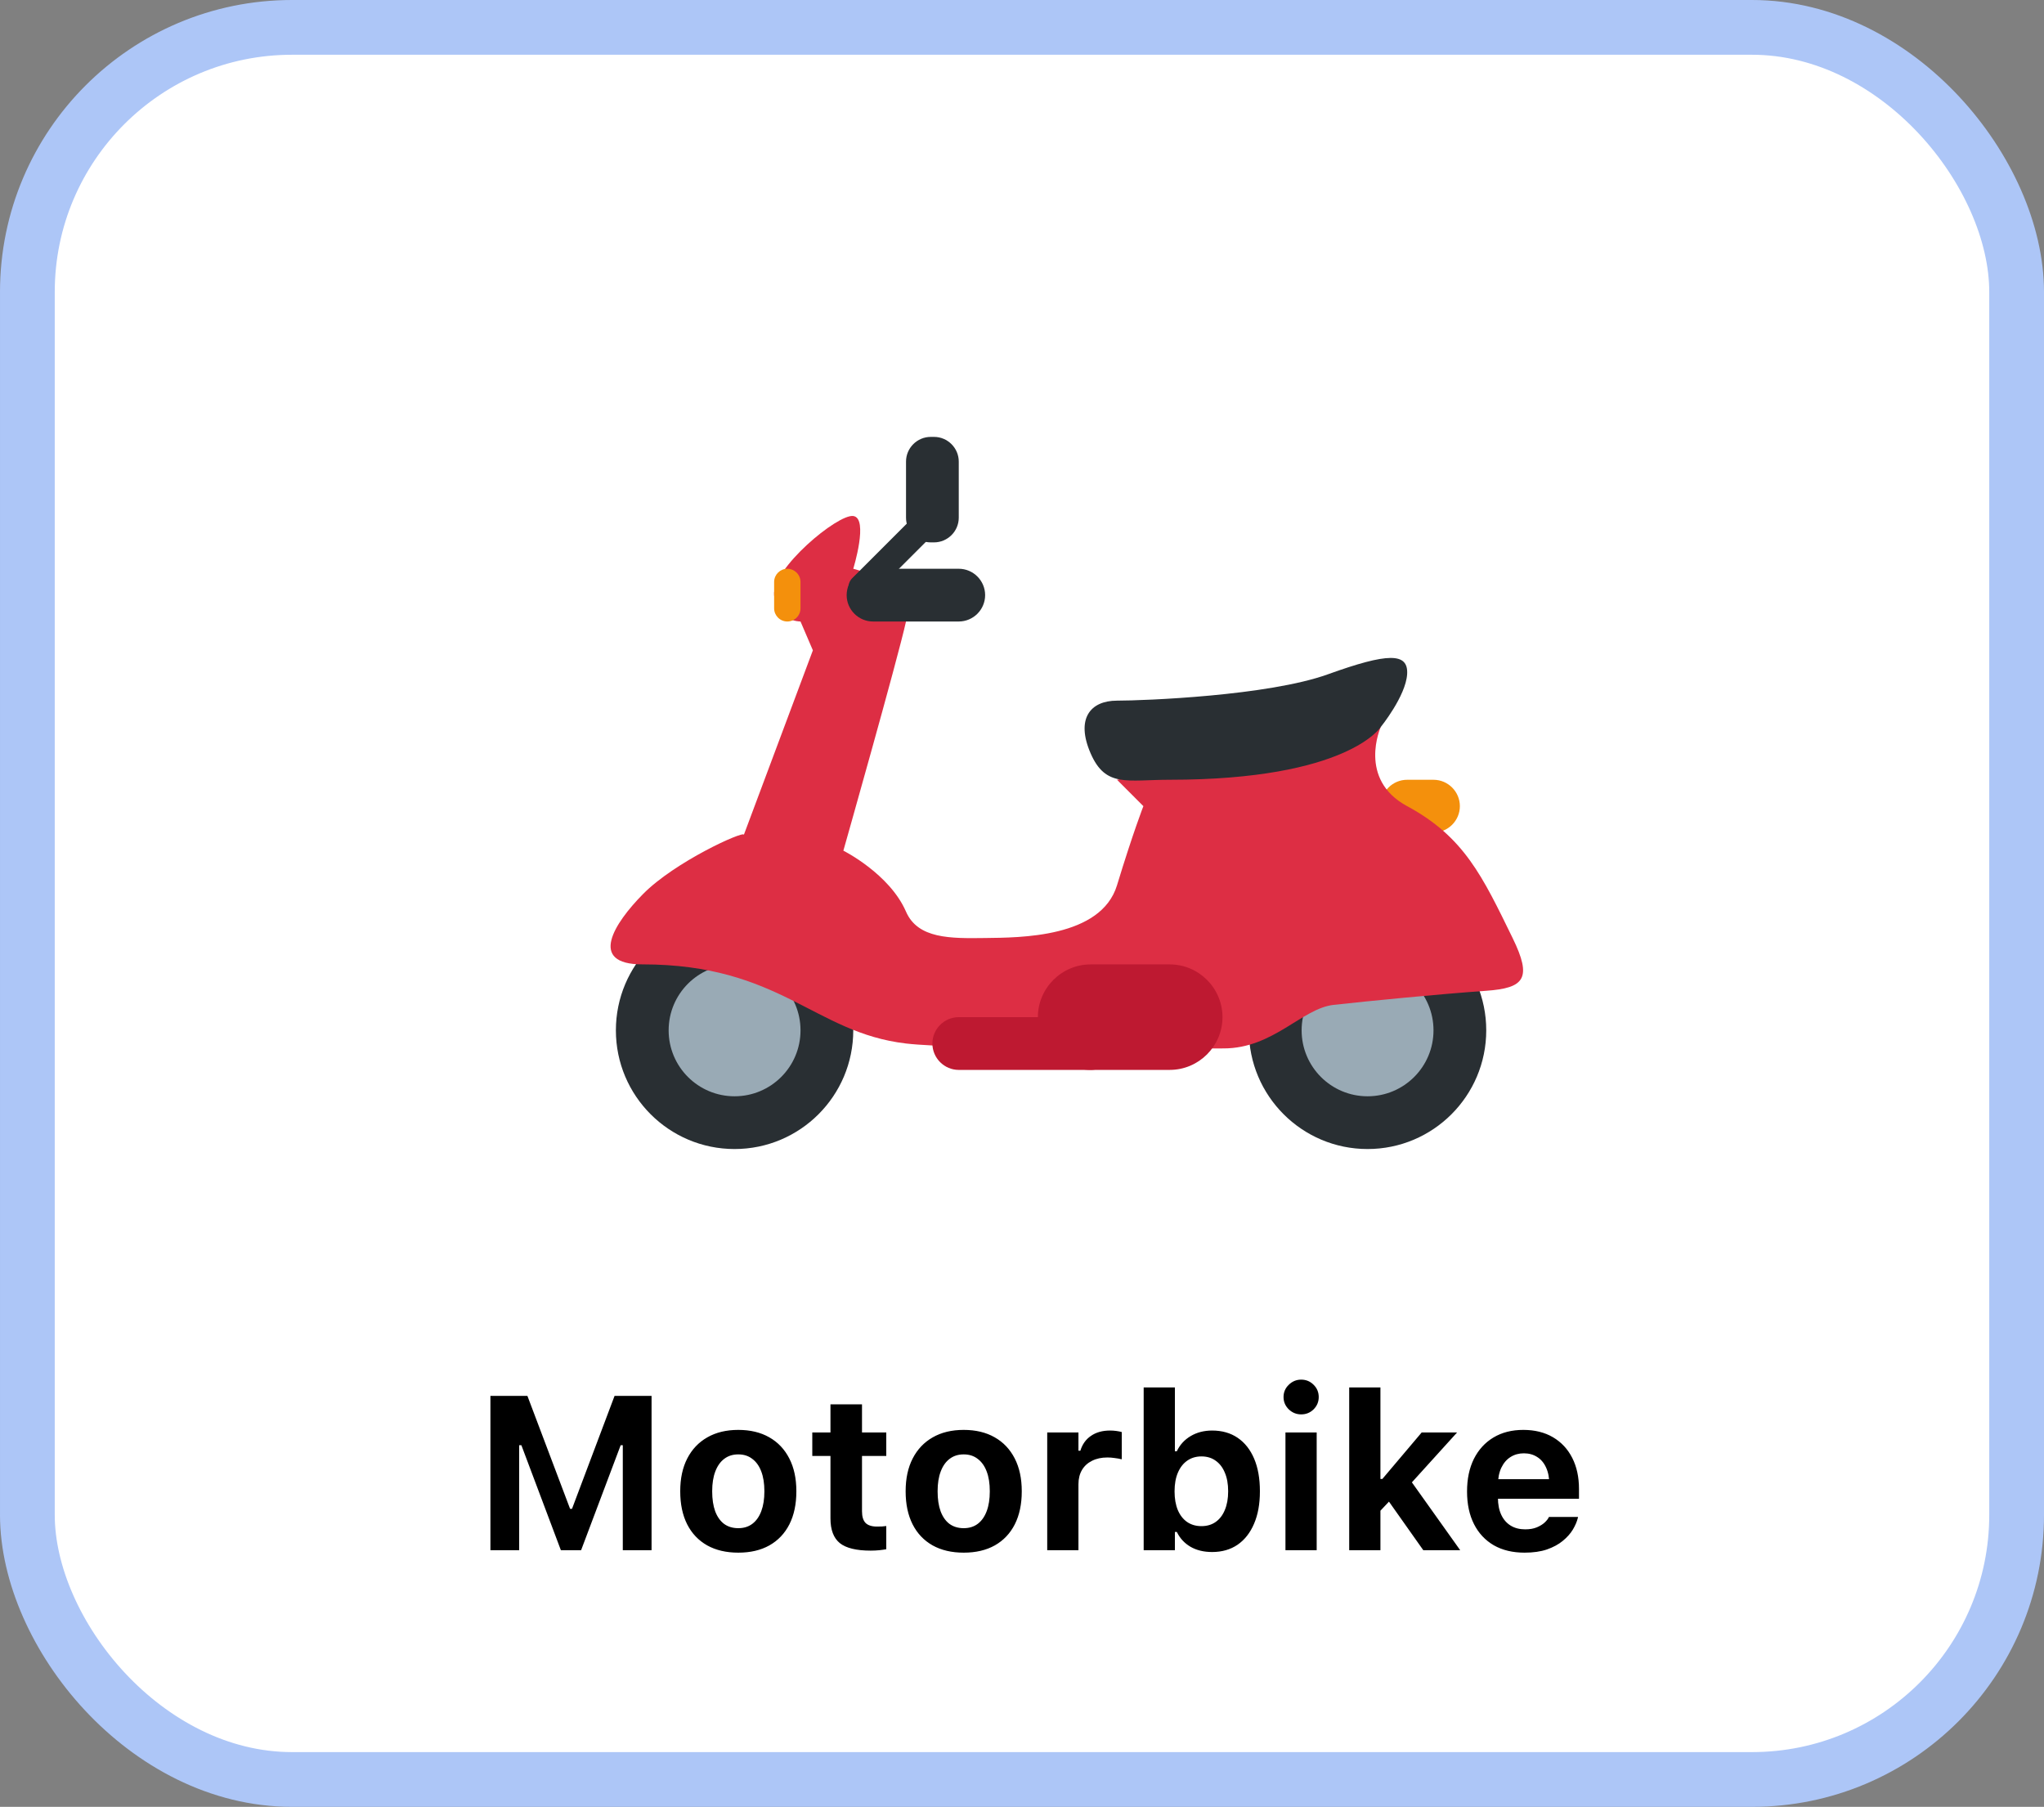 <svg width="112" height="99" viewBox="0 0 112 99" fill="none" xmlns="http://www.w3.org/2000/svg">
<rect x="0" y="0" width="112" height="99" fill="#808080" stroke="none"/>
<rect x="1.5" y="1.5" width="109" height="96" rx="14.5" fill="white" stroke="#ADC6F7" stroke-width="3"/>
<path d="M78.548 45.615H77.102C76.308 45.615 75.657 44.965 75.657 44.17C75.657 43.375 76.308 42.725 77.102 42.725H78.548C79.342 42.725 79.993 43.375 79.993 44.17C79.993 44.965 79.342 45.615 78.548 45.615Z" fill="#F4900C"/>
<path d="M46.754 56.453C46.754 60.045 43.842 62.957 40.25 62.957C36.659 62.957 33.747 60.045 33.747 56.453C33.747 52.862 36.659 49.95 40.25 49.95C43.842 49.95 46.754 52.862 46.754 56.453ZM81.438 56.453C81.438 60.045 78.526 62.957 74.934 62.957C71.343 62.957 68.431 60.045 68.431 56.453C68.431 52.862 71.343 49.95 74.934 49.95C78.526 49.95 81.438 52.862 81.438 56.453Z" fill="#292F33"/>
<path d="M43.864 56.454C43.864 58.45 42.246 60.067 40.251 60.067C38.255 60.067 36.638 58.45 36.638 56.454C36.638 54.458 38.255 52.841 40.251 52.841C42.246 52.841 43.864 54.458 43.864 56.454ZM78.548 56.454C78.548 58.45 76.93 60.067 74.935 60.067C72.939 60.067 71.322 58.45 71.322 56.454C71.322 54.458 72.939 52.841 74.935 52.841C76.93 52.841 78.548 54.458 78.548 56.454Z" fill="#99AAB5"/>
<path d="M40.762 45.733L44.541 35.633L43.864 34.053C43.864 34.053 42.54 34.065 42.418 32.608C42.298 31.153 45.898 28.159 46.754 28.273C47.611 28.388 46.754 31.163 46.754 31.163C46.754 31.163 50.107 31.968 49.644 34.053C49.183 36.14 46.212 46.609 46.212 46.609C46.212 46.609 48.741 47.873 49.644 49.95C50.293 51.442 52.074 51.421 53.98 51.395C55.886 51.372 60.328 51.385 61.206 48.505C62.081 45.628 62.651 44.17 62.651 44.17L61.206 42.724L75.657 39.834C75.657 39.834 74.37 42.698 77.103 44.17C80.236 45.859 81.236 48.027 82.883 51.395C83.966 53.612 83.531 54.137 81.438 54.286C78.633 54.488 75.021 54.844 73.07 55.059C71.341 55.253 69.77 57.444 67.053 57.444C64.336 57.444 52.526 57.514 49.644 57.175C44.592 56.584 42.768 52.839 35.193 52.839C32.198 52.839 33.661 50.58 35.233 48.988C36.98 47.216 40.726 45.519 40.762 45.733" fill="#DD2E44"/>
<path d="M64.096 58.621H59.761C58.171 58.621 56.87 57.321 56.87 55.731C56.87 54.142 58.171 52.841 59.761 52.841H64.096C65.686 52.841 66.986 54.142 66.986 55.731C66.986 57.321 65.686 58.621 64.096 58.621Z" fill="#BE1931"/>
<path d="M59.761 58.622H52.535C51.74 58.622 51.09 57.971 51.09 57.177C51.09 56.382 51.74 55.731 52.535 55.731H59.761C60.556 55.731 61.206 56.382 61.206 57.177C61.206 57.971 60.556 58.622 59.761 58.622Z" fill="#BE1931"/>
<path d="M64.096 42.724C61.758 42.724 60.583 43.167 59.761 41.279C58.939 39.392 59.732 38.389 61.206 38.389C62.68 38.389 69.484 38.127 72.767 36.944C76.051 35.76 77.18 35.743 77.103 36.944C77.026 38.145 75.658 39.834 75.658 39.834C75.658 39.834 73.846 42.724 64.096 42.724ZM52.535 34.053H47.837C47.042 34.053 46.392 33.403 46.392 32.608C46.392 31.813 47.042 31.163 47.837 31.163H52.535C53.33 31.163 53.98 31.813 53.98 32.608C53.98 33.403 53.33 34.053 52.535 34.053Z" fill="#292F33"/>
<path d="M43.141 34.053C42.743 34.053 42.418 33.728 42.418 33.331V31.886C42.418 31.488 42.743 31.163 43.141 31.163C43.538 31.163 43.863 31.488 43.863 31.886V33.331C43.863 33.728 43.538 34.053 43.141 34.053Z" fill="#F4900C"/>
<path d="M51.179 29.718H50.999C50.253 29.718 49.645 29.108 49.645 28.364V25.292C49.645 24.547 50.253 23.938 51 23.938H51.181C51.926 23.938 52.535 24.547 52.535 25.292V28.364C52.535 29.108 51.926 29.718 51.179 29.718" fill="#292F33"/>
<path d="M46.728 32.704L46.696 32.672C46.424 32.401 46.424 31.954 46.696 31.682L50.815 27.562C51.088 27.291 51.533 27.291 51.805 27.562L51.838 27.594C52.11 27.867 52.11 28.312 51.838 28.584L47.718 32.704C47.446 32.976 46.999 32.976 46.728 32.704" fill="#292F33"/>
<path d="M26.872 84.938H28.448V79.184H29.321L27.64 76.717L30.733 84.938H31.841L34.94 76.717L33.253 79.184H34.126V84.938H35.702V76.482H33.675L31.343 82.67H31.237L28.899 76.482H26.872V84.938ZM40.454 85.072C41.118 85.072 41.687 84.939 42.159 84.674C42.636 84.404 43.001 84.019 43.255 83.519C43.509 83.016 43.636 82.414 43.636 81.715V81.703C43.636 81.008 43.507 80.41 43.249 79.91C42.991 79.406 42.624 79.019 42.148 78.75C41.675 78.481 41.11 78.346 40.454 78.346C39.798 78.346 39.231 78.482 38.755 78.756C38.282 79.025 37.917 79.41 37.659 79.91C37.401 80.41 37.273 81.008 37.273 81.703V81.715C37.273 82.414 37.399 83.016 37.653 83.519C37.907 84.019 38.273 84.404 38.749 84.674C39.226 84.939 39.794 85.072 40.454 85.072ZM40.454 83.731C40.149 83.731 39.89 83.652 39.675 83.496C39.464 83.336 39.302 83.106 39.188 82.805C39.079 82.504 39.024 82.141 39.024 81.715V81.703C39.024 81.281 39.081 80.922 39.194 80.625C39.308 80.324 39.47 80.094 39.681 79.934C39.895 79.769 40.153 79.688 40.454 79.688C40.755 79.688 41.011 79.769 41.222 79.934C41.437 80.094 41.601 80.324 41.714 80.625C41.827 80.922 41.884 81.281 41.884 81.703V81.715C41.884 82.137 41.827 82.498 41.714 82.799C41.601 83.1 41.438 83.33 41.227 83.49C41.017 83.65 40.759 83.731 40.454 83.731ZM47.708 84.961C47.876 84.961 48.034 84.953 48.183 84.938C48.331 84.922 48.458 84.904 48.563 84.885V83.613C48.481 83.621 48.403 83.629 48.329 83.637C48.259 83.641 48.169 83.643 48.06 83.643C47.77 83.643 47.56 83.576 47.427 83.443C47.298 83.307 47.233 83.094 47.233 82.805V79.775H48.563V78.486H47.233V76.945H45.505V78.486H44.509V79.775H45.505V83.197C45.505 83.822 45.677 84.273 46.02 84.551C46.364 84.824 46.927 84.961 47.708 84.961ZM52.806 85.072C53.47 85.072 54.038 84.939 54.511 84.674C54.987 84.404 55.352 84.019 55.606 83.519C55.86 83.016 55.987 82.414 55.987 81.715V81.703C55.987 81.008 55.858 80.41 55.601 79.91C55.343 79.406 54.976 79.019 54.499 78.75C54.026 78.481 53.462 78.346 52.806 78.346C52.149 78.346 51.583 78.482 51.106 78.756C50.634 79.025 50.269 79.41 50.011 79.91C49.753 80.41 49.624 81.008 49.624 81.703V81.715C49.624 82.414 49.751 83.016 50.005 83.519C50.259 84.019 50.624 84.404 51.101 84.674C51.577 84.939 52.145 85.072 52.806 85.072ZM52.806 83.731C52.501 83.731 52.241 83.652 52.026 83.496C51.815 83.336 51.653 83.106 51.54 82.805C51.431 82.504 51.376 82.141 51.376 81.715V81.703C51.376 81.281 51.433 80.922 51.546 80.625C51.659 80.324 51.821 80.094 52.032 79.934C52.247 79.769 52.505 79.688 52.806 79.688C53.106 79.688 53.362 79.769 53.573 79.934C53.788 80.094 53.952 80.324 54.065 80.625C54.179 80.922 54.235 81.281 54.235 81.703V81.715C54.235 82.137 54.179 82.498 54.065 82.799C53.952 83.1 53.79 83.33 53.579 83.49C53.368 83.65 53.11 83.731 52.806 83.731ZM57.382 84.938H59.093V81.328C59.093 81.023 59.157 80.762 59.286 80.543C59.415 80.324 59.599 80.156 59.837 80.039C60.075 79.918 60.356 79.857 60.681 79.857C60.813 79.857 60.944 79.867 61.073 79.887C61.206 79.902 61.337 79.926 61.466 79.957V78.463C61.38 78.439 61.28 78.42 61.167 78.404C61.058 78.389 60.944 78.381 60.827 78.381C60.409 78.381 60.06 78.478 59.778 78.674C59.497 78.865 59.304 79.137 59.198 79.488H59.093V78.486H57.382V84.938ZM66.417 85.037C66.956 85.037 67.421 84.904 67.811 84.639C68.202 84.369 68.503 83.986 68.714 83.49C68.929 82.994 69.036 82.402 69.036 81.715V81.703C69.036 81.012 68.931 80.418 68.72 79.922C68.509 79.426 68.208 79.045 67.817 78.779C67.427 78.514 66.96 78.381 66.417 78.381C65.976 78.381 65.583 78.482 65.239 78.686C64.899 78.889 64.647 79.166 64.483 79.518H64.378V76.019H62.667V84.938H64.378V83.936H64.483C64.651 84.283 64.901 84.555 65.233 84.75C65.565 84.941 65.96 85.037 66.417 85.037ZM65.831 83.619C65.53 83.619 65.269 83.543 65.046 83.391C64.827 83.238 64.657 83.019 64.536 82.734C64.419 82.449 64.36 82.111 64.36 81.721V81.709C64.36 81.311 64.421 80.971 64.542 80.689C64.663 80.404 64.833 80.186 65.052 80.033C65.274 79.877 65.534 79.799 65.831 79.799C66.136 79.799 66.395 79.877 66.61 80.033C66.829 80.186 66.997 80.404 67.114 80.689C67.235 80.971 67.296 81.309 67.296 81.703V81.715C67.296 82.109 67.235 82.449 67.114 82.734C66.997 83.019 66.829 83.238 66.61 83.391C66.395 83.543 66.136 83.619 65.831 83.619ZM70.436 84.938H72.147V78.486H70.436V84.938ZM71.298 77.496C71.564 77.496 71.79 77.404 71.978 77.221C72.165 77.033 72.259 76.809 72.259 76.547C72.259 76.281 72.165 76.057 71.978 75.873C71.79 75.686 71.564 75.592 71.298 75.592C71.036 75.592 70.81 75.686 70.618 75.873C70.427 76.057 70.331 76.281 70.331 76.547C70.331 76.809 70.427 77.033 70.618 77.221C70.81 77.404 71.036 77.496 71.298 77.496ZM73.929 84.938H75.64V76.019H73.929V84.938ZM77.989 84.938H80.011L77.286 81.111L76.009 82.137L77.989 84.938ZM75.522 82.898L76.272 82.102L77.186 81.416L79.841 78.486H77.901L75.745 81.035H75.464L75.522 82.898ZM83.538 85.072C84.011 85.072 84.419 85.014 84.763 84.897C85.11 84.775 85.399 84.619 85.63 84.428C85.864 84.236 86.048 84.031 86.181 83.812C86.314 83.59 86.405 83.377 86.456 83.174L86.468 83.115H84.874L84.856 83.15C84.817 83.232 84.743 83.324 84.634 83.426C84.528 83.523 84.388 83.609 84.212 83.684C84.036 83.758 83.823 83.795 83.573 83.795C83.265 83.795 82.999 83.727 82.776 83.59C82.554 83.453 82.382 83.256 82.261 82.998C82.14 82.74 82.079 82.43 82.079 82.066V81.375C82.079 81 82.14 80.684 82.261 80.426C82.386 80.164 82.554 79.967 82.765 79.834C82.98 79.697 83.224 79.629 83.497 79.629C83.774 79.629 84.017 79.695 84.224 79.828C84.435 79.957 84.599 80.15 84.716 80.408C84.837 80.666 84.897 80.988 84.897 81.375V82.061L85.7 81.047H81.241V82.119H86.52V81.586C86.52 80.934 86.397 80.365 86.151 79.881C85.905 79.397 85.554 79.019 85.097 78.75C84.64 78.481 84.097 78.346 83.468 78.346C82.843 78.346 82.298 78.484 81.833 78.762C81.372 79.039 81.015 79.43 80.761 79.934C80.511 80.438 80.386 81.031 80.386 81.715V81.721C80.386 82.412 80.513 83.008 80.767 83.508C81.02 84.008 81.382 84.394 81.851 84.668C82.323 84.938 82.886 85.072 83.538 85.072Z" fill="black"/>
</svg>
